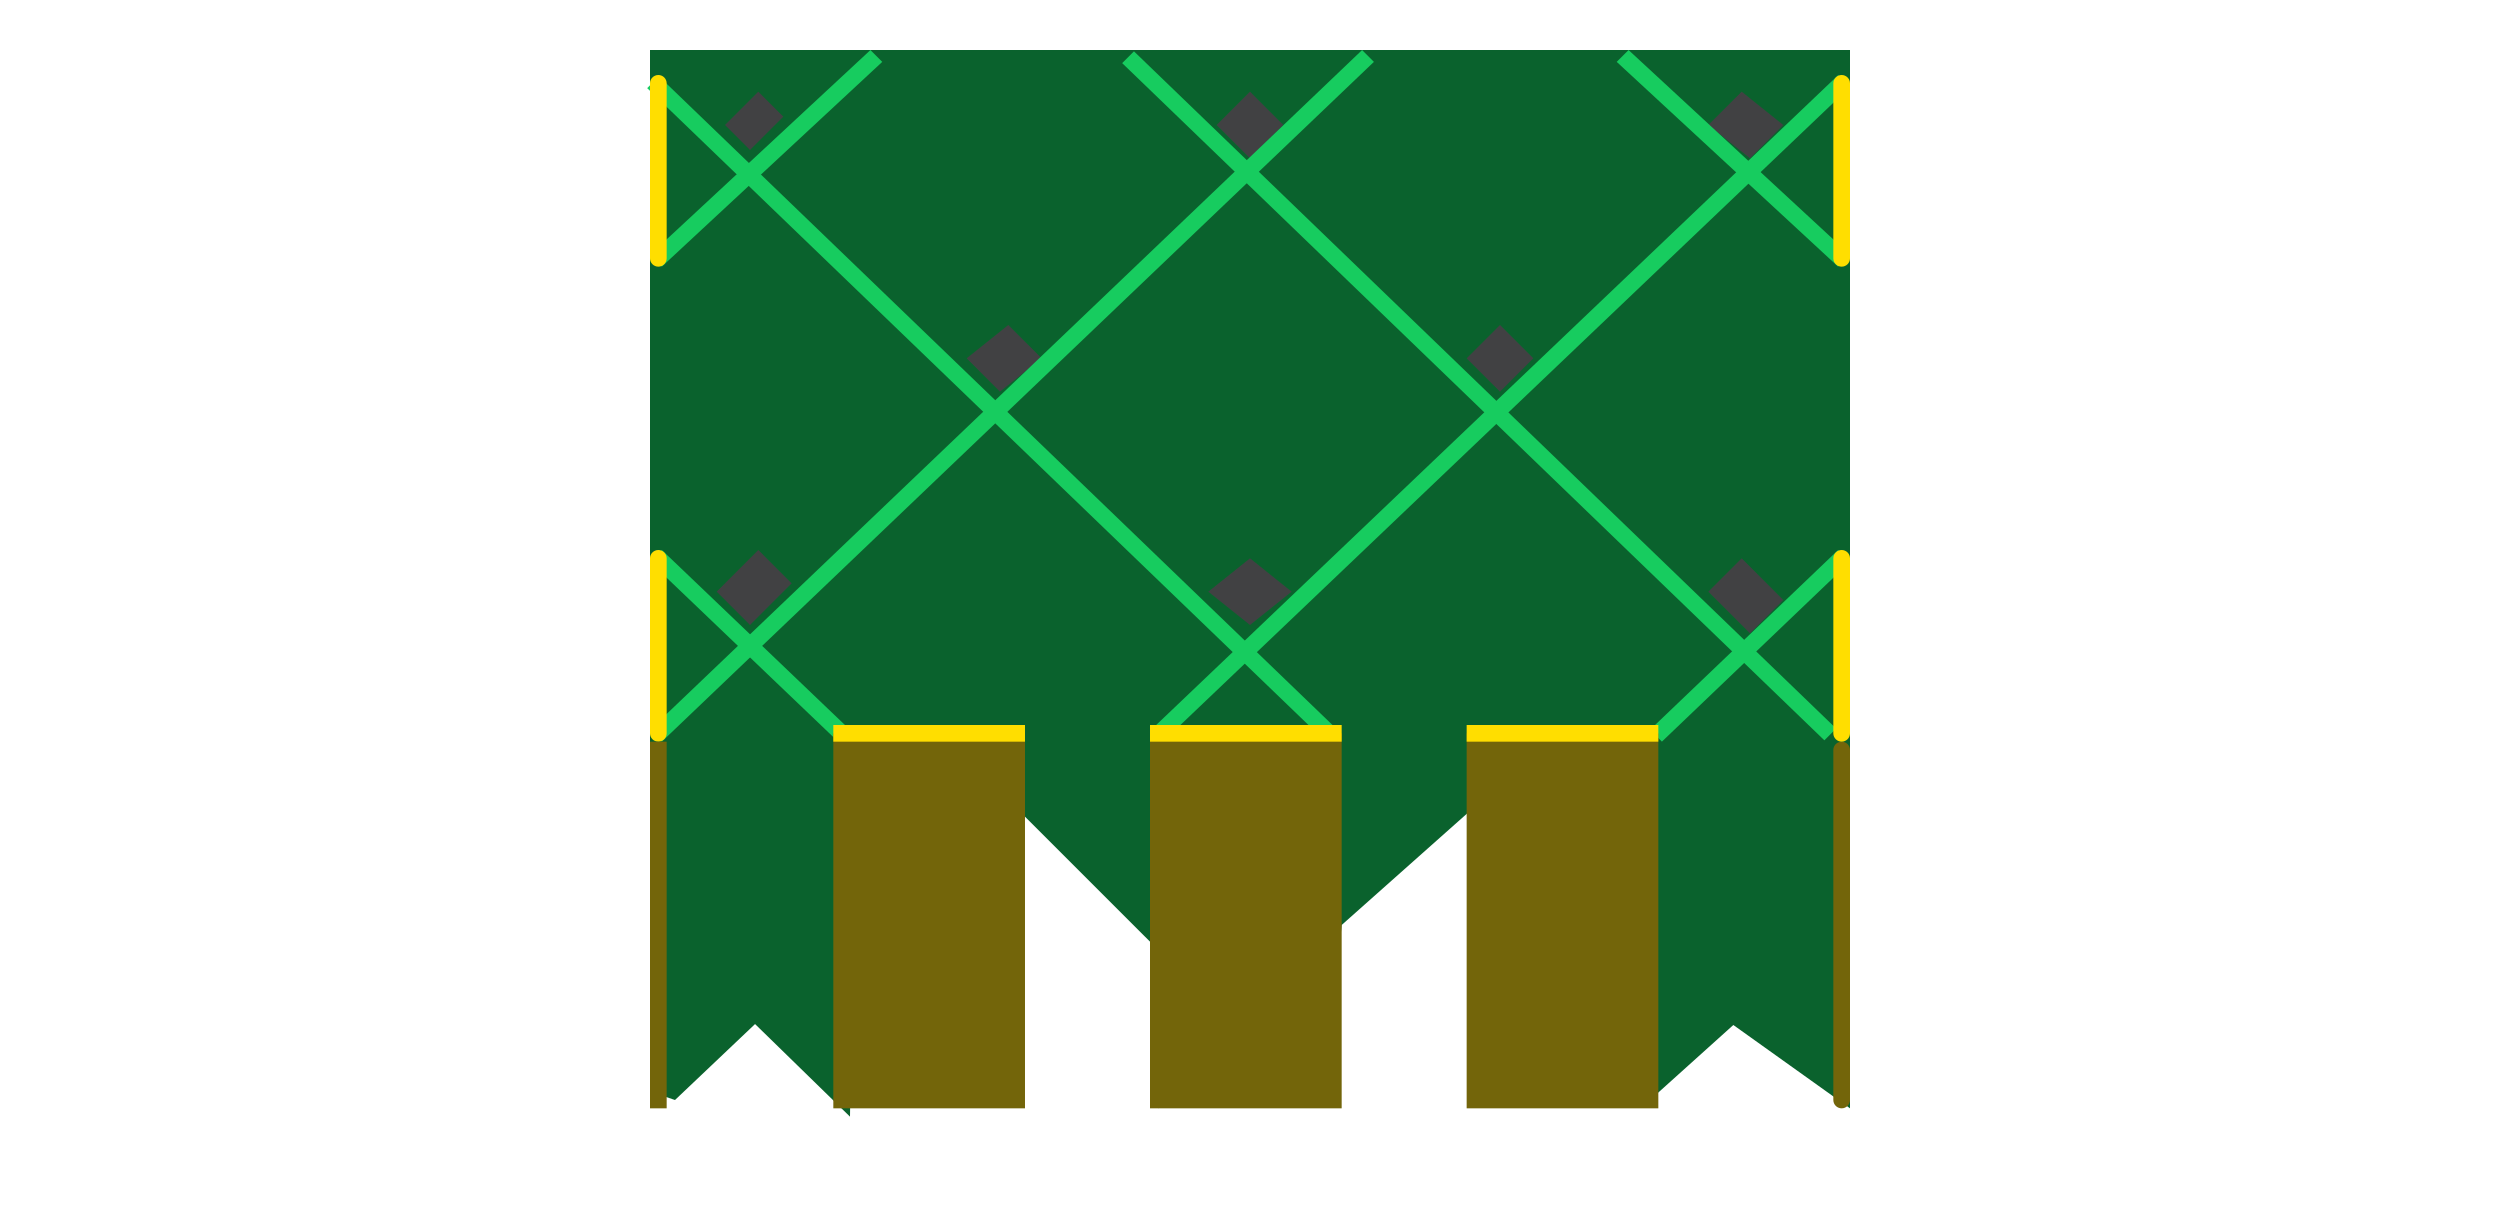<svg 
 xmlns="http://www.w3.org/2000/svg"
 xmlns:xlink="http://www.w3.org/1999/xlink"
 width="300px" height="147px">
<path fill-rule="evenodd"  fill="none"
 d="M-0.002,-0.001 L299.998,-0.001 L299.998,146.999 L-0.002,146.999 L-0.002,-0.001 Z"/>
<path fill-rule="evenodd"  fill="rgb(10, 98, 45)"
 d="M78.000,6.000 L78.000,131.000 L81.000,132.000 L90.606,122.886 L102.000,134.000 L102.308,111.785 L119.999,95.000 L139.000,114.000 L139.000,133.000 L149.000,123.000 L159.000,132.000 L161.000,111.000 L178.999,95.000 L197.000,111.000 L198.000,132.000 L208.000,123.000 L222.000,133.000 L222.000,6.000 L78.000,6.000 Z"/>
<path fill-rule="evenodd"  fill="rgb(65, 65, 67)"
 d="M205.000,15.000 L209.000,11.000 L213.999,15.000 L210.000,19.000 L205.000,15.000 ZM175.999,43.000 L180.000,39.000 L184.000,43.000 L180.000,47.000 L175.999,43.000 ZM144.999,71.000 L150.000,67.000 L154.999,71.000 L150.000,75.000 L144.999,71.000 ZM145.999,15.000 L150.000,11.000 L153.999,15.000 L150.000,19.000 L145.999,15.000 ZM116.000,43.000 L120.999,39.000 L125.000,43.000 L119.999,47.000 L116.000,43.000 ZM86.000,71.000 L91.000,66.000 L94.999,70.000 L90.000,75.000 L86.000,71.000 ZM87.000,15.000 L91.000,11.000 L93.999,14.000 L90.000,18.000 L87.000,15.000 ZM213.999,72.000 L210.000,76.000 L205.000,71.000 L209.000,67.000 L213.999,72.000 Z"/>
<path fill-rule="evenodd"  fill="rgb(23, 204, 95)"
 d="M79.075,9.161 L160.339,87.425 L158.924,88.839 L77.661,10.575 L79.075,9.161 Z"/>
<path fill-rule="evenodd"  fill="rgb(23, 204, 95)"
 d="M136.075,6.161 L220.338,87.425 L218.924,88.839 L134.661,7.575 L136.075,6.161 Z"/>
<path fill-rule="evenodd"  fill="rgb(23, 204, 95)"
 d="M220.578,9.016 L138.136,87.575 L139.553,88.995 L221.995,10.436 L220.578,9.016 Z"/>
<path fill-rule="evenodd"  fill="rgb(23, 204, 95)"
 d="M79.422,88.995 L164.869,7.424 L163.452,6.005 L78.005,87.575 "/>
<path fill-rule="evenodd"  fill="rgb(23, 204, 95)"
 d="M79.422,31.995 L105.870,7.424 L104.452,6.005 L78.005,30.575 "/>
<path fill-rule="evenodd"  fill="rgb(23, 204, 95)"
 d="M220.571,31.995 L194.005,7.424 L195.428,6.005 L221.995,30.575 "/>
<path fill-rule="evenodd"  fill="rgb(23, 204, 95)"
 d="M100.571,88.995 L78.005,67.424 L79.428,66.005 L101.995,87.575 "/>
<path fill-rule="evenodd"  fill="rgb(23, 204, 95)"
 d="M199.428,88.995 L221.995,67.424 L220.571,66.005 L198.004,87.575 "/>
<path fill-rule="evenodd"  fill="rgb(115, 101, 10)"
 d="M99.999,88.000 L122.999,88.000 L122.999,133.000 L99.999,133.000 L99.999,88.000 Z"/>
<path fill-rule="evenodd"  fill="rgb(115, 101, 10)"
 d="M175.999,88.000 L199.000,88.000 L199.000,133.000 L175.999,133.000 L175.999,88.000 Z"/>
<path fill-rule="evenodd"  fill="rgb(115, 101, 10)"
 d="M138.000,88.000 L161.000,88.000 L161.000,133.000 L138.000,133.000 L138.000,88.000 Z"/>
<path fill-rule="evenodd"  fill="rgb(255, 222, 0)"
 d="M99.999,87.000 L122.999,87.000 L122.999,89.000 L99.999,89.000 L99.999,87.000 Z"/>
<path fill-rule="evenodd"  fill="rgb(255, 222, 0)"
 d="M175.999,87.000 L199.000,87.000 L199.000,89.000 L175.999,89.000 L175.999,87.000 Z"/>
<path fill-rule="evenodd"  fill="rgb(255, 222, 0)"
 d="M138.000,87.000 L161.000,87.000 L161.000,89.000 L138.000,89.000 L138.000,87.000 Z"/>
<path fill-rule="evenodd"  fill="rgb(255, 222, 0)"
 d="M79.000,66.000 C79.552,66.000 80.000,66.447 80.000,67.000 L80.000,88.000 C80.000,88.552 79.552,89.000 79.000,89.000 C78.448,89.000 78.000,88.552 78.000,88.000 L78.000,67.000 C78.000,66.447 78.448,66.000 79.000,66.000 Z"/>
<path fill-rule="evenodd"  fill="rgb(115, 101, 10)"
 d="M78.000,89.000 L80.000,89.000 L80.000,133.000 L78.000,133.000 L78.000,89.000 Z"/>
<path fill-rule="evenodd"  fill="rgb(115, 101, 10)"
 d="M221.000,89.000 C221.552,89.000 222.000,89.448 222.000,90.000 L222.000,132.000 C222.000,132.552 221.552,133.000 221.000,133.000 C220.448,133.000 220.000,132.552 220.000,132.000 L220.000,90.000 C220.000,89.448 220.448,89.000 221.000,89.000 Z"/>
<path fill-rule="evenodd"  fill="rgb(255, 222, 0)"
 d="M221.000,66.000 C221.552,66.000 222.000,66.447 222.000,67.000 L222.000,88.000 C222.000,88.552 221.552,89.000 221.000,89.000 C220.448,89.000 220.000,88.552 220.000,88.000 L220.000,67.000 C220.000,66.447 220.448,66.000 221.000,66.000 Z"/>
<path fill-rule="evenodd"  fill="rgb(255, 222, 0)"
 d="M221.000,9.000 C221.552,9.000 222.000,9.448 222.000,10.000 L222.000,31.000 C222.000,31.552 221.552,32.000 221.000,32.000 C220.448,32.000 220.000,31.552 220.000,31.000 L220.000,10.000 C220.000,9.448 220.448,9.000 221.000,9.000 Z"/>
<path fill-rule="evenodd"  fill="rgb(255, 222, 0)"
 d="M79.000,9.000 C79.552,9.000 80.000,9.448 80.000,10.000 L80.000,31.000 C80.000,31.552 79.552,32.000 79.000,32.000 C78.448,32.000 78.000,31.552 78.000,31.000 L78.000,10.000 C78.000,9.448 78.448,9.000 79.000,9.000 Z"/>
</svg>
